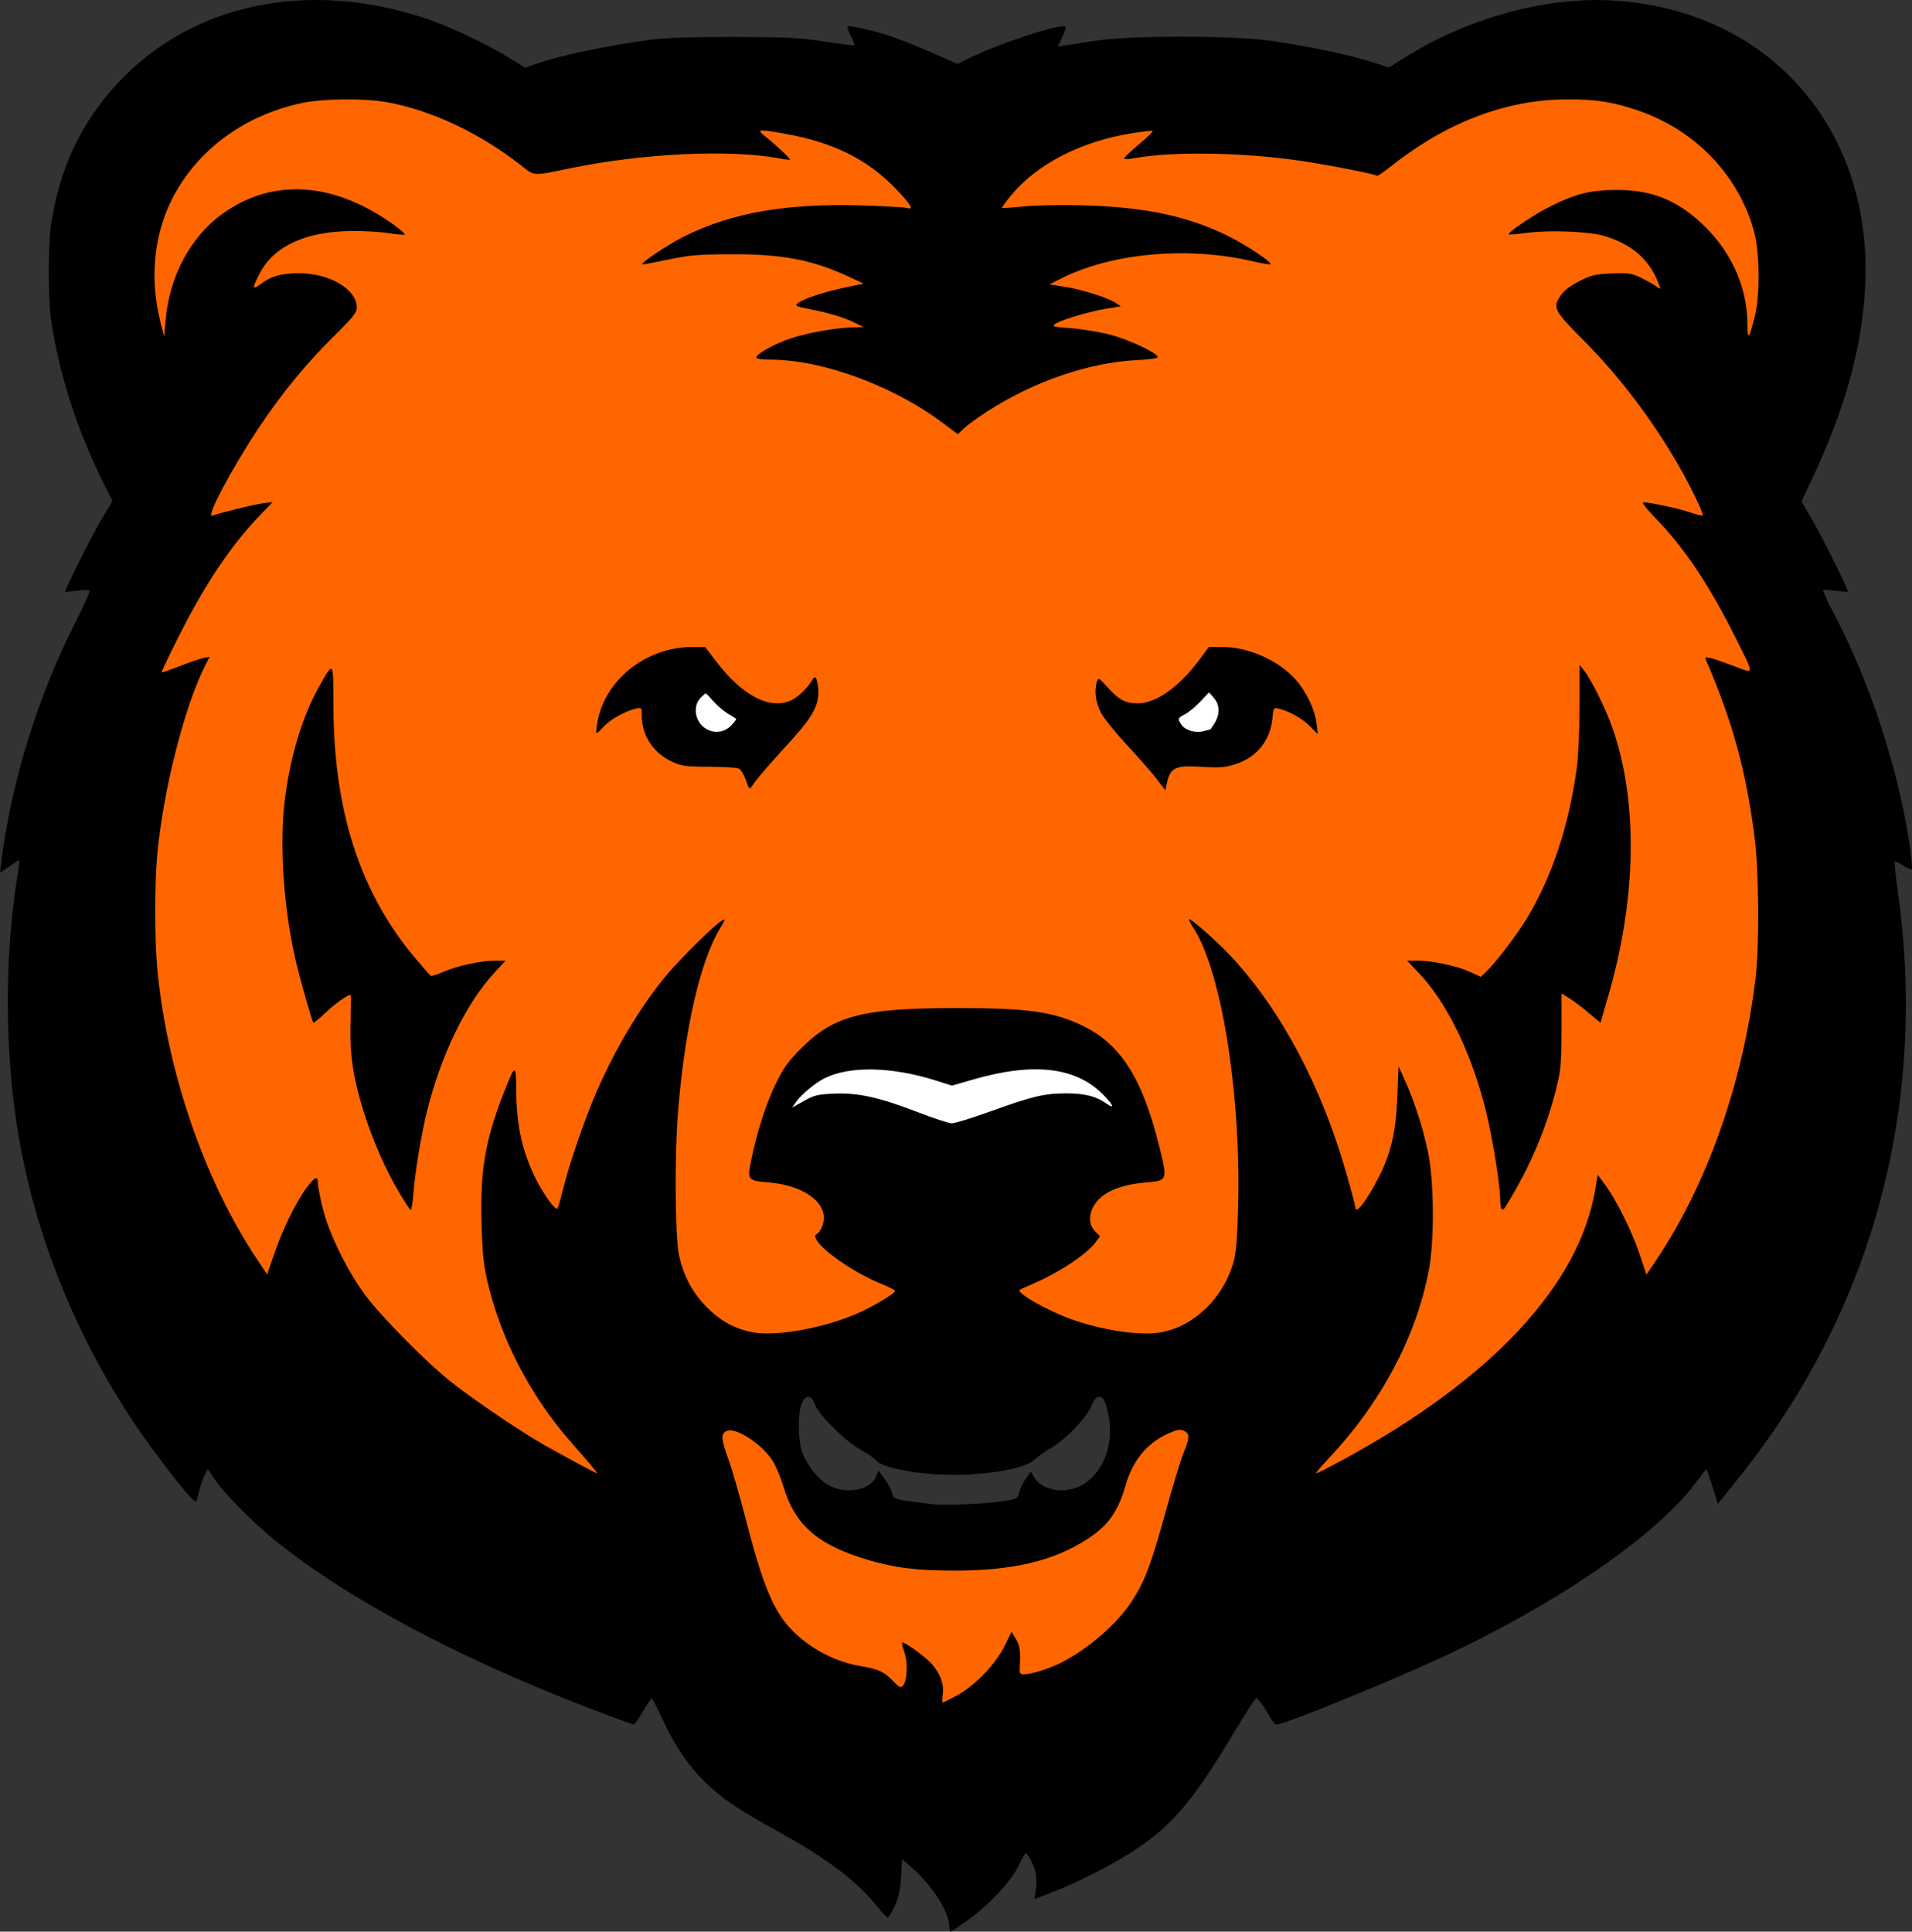 <?xml version="1.0" encoding="UTF-8"?>
<svg id="Layer_2" data-name="Layer 2" xmlns="http://www.w3.org/2000/svg" viewBox="0 0 951.13 960.85">
  <rect x="0" y="0" width="951.13" height="960.85" fill="#333333" stroke="none"/>
  <defs>
    <style>
      .cls-1 {
        fill: #f60;
      }

      .cls-2 {
        fill: #fff;
      }
    </style>
  </defs>
  <g id="svg2">
    <g id="g868">
      <path id="path854" class="cls-1" d="M149.38,27.43c-29.5.14-54.38,9.65-70.48,27.02-34.9,37.78-21.3,103.8,31.95,155.12-10.86,22.33-16.4,45.52-16.46,68.83.04,6.16.46,12.33,1.26,18.47-34.8,37.62-58.11,85.89-66.03,136.67-18.55,120.34,52.45,223.66,159.7,232.4,4.68,17.39,14.67,36.29,28.2,53.33,31.51,39.68,73.49,59.01,93.76,43.18,20.27-15.84,11.16-60.84-20.35-100.53-3.27-4.12-6.71-8.08-10.29-11.86,3.87-1.68,7.7-3.47,11.49-5.39,37.65,16.05,110,26.05,188.66,26.07,68.4-.02,132.67-7.6,173.14-20.41,3.93,2.23,7.9,4.33,11.92,6.3-30.84,38.11-40.09,80.69-20.98,96.66,19.75,16.47,62.33-1.52,95.1-40.19,9.21-10.88,17-22.68,22.75-34.48.91-.01,1.83-.03,2.74-.06,109.1-6.59,182.23-110.83,163.34-232.83-7.63-48.72-29.46-95.18-62.07-132.13,2.96-11.65,4.52-23.42,4.68-35.21-.13-23.9-6.03-47.66-17.5-70.49,46.23-50.28,55.82-110.81,23.15-146.15-38.04-40.95-119.97-34.58-185.22,14.41-62.36-24.73-134.86-37.92-208.94-38.01-74.33,0-147.09,13.19-209.67,38-1.66-1.45-3.35-2.87-5.06-4.28-35.03-27.57-77.45-43.83-115.92-44.44-.96-.02-1.92-.02-2.87-.02ZM583.62,702.27c-.54-.02-1.08-.02-1.64.02-15.77.89-34.82,23.08-45.55,53.06-1.49,4.17-2.79,8.41-3.88,12.64-19.83-4.29-42.25-6.55-65.08-6.56-19.61.02-38.96,1.69-56.64,4.91-.81-2.87-1.72-5.72-2.72-8.55-12.46-34.8-35.66-58.15-51.81-52.16-16.16,6-19.16,39.07-6.7,73.88.92,2.54,1.92,5.05,2.97,7.51-11.02,7.46-16.81,15.86-16.83,24.41,0,27.61,58.98,50,131.74,50s131.74-22.39,131.74-50c-.05-6.71-3.65-13.35-10.6-19.52,2.36-4.75,4.48-9.73,6.32-14.84,12.46-34.8,9.46-67.88-6.7-73.88-1.46-.54-3.01-.85-4.62-.92Z"/>
      <ellipse id="ellipse859" class="cls-2" cx="597.05" cy="356.34" rx="21.68" ry="9.96" transform="translate(-90.02 249.68) rotate(-22.01)"/>
      <ellipse id="path857" class="cls-2" cx="353.05" cy="356.34" rx="9.96" ry="21.68" transform="translate(-109.61 550.15) rotate(-67.99)"/>
      <ellipse id="path861" class="cls-2" cx="475.26" cy="550.01" rx="87.24" ry="29"/>
      <path id="path817" d="M472.27,958.48c0-7.04-7.95-19.85-17.73-28.58l-5.77-5.15-.53,8.8c-.4,6.64-1.19,10.22-3.19,14.55-1.47,3.16-3.03,5.75-3.48,5.75s-2.84-2.54-5.31-5.65c-9.95-12.52-24.69-23.63-49.49-37.32-20.06-11.07-27.61-16.2-36.11-24.53-8.44-8.29-15.27-18.42-21.4-31.78-2.45-5.35-4.73-9.72-5.06-9.72s-2.31,2.92-4.4,6.5c-2.09,3.58-4.08,6.5-4.42,6.5-1.07,0-26.08-9.5-40.12-15.23-57.81-23.62-105.73-50.02-138.01-76.03-11.59-9.34-25.87-23.81-30.73-31.15l-3.13-4.73-1.46,2.82c-.8,1.55-1.98,4.85-2.61,7.32-.63,2.47-1.36,5.11-1.62,5.86-.54,1.59-7.55-6.67-20.7-24.36-34.36-46.23-58.13-101.31-67.68-156.83-7-40.67-7.26-88.68-.72-129.42.73-4.54,1.15-8.25.93-8.25s-2.45,1.41-4.96,3.14l-4.56,3.14.72-5.89c4.7-38.59,18.18-82.15,36.63-118.36,4.33-8.51,7.55-15.77,7.15-16.14-.4-.37-3.2-.32-6.23.1-3.03.42-5.63.65-5.79.51-.59-.51,12.79-27.24,18.06-36.09l5.42-9.09-4.46-8.87c-13.05-25.97-22.61-55.88-26.19-81.95-1.43-10.41-1.43-35.83,0-45.96,4-28.39,15.41-52.4,34.27-72.14C96.51,1.6,153.15-10.08,211.27,8.98c11.67,3.83,30.72,12.79,41.72,19.63l8.22,5.11,5.28-1.85c12.34-4.34,34.36-8.99,57.78-12.21,6.2-.85,20.28-1.29,40.5-1.26,27.09.04,32.81.33,45.38,2.29,7.91,1.24,14.58,2.05,14.82,1.81s-.52-2.33-1.7-4.64c-1.18-2.31-1.92-4.41-1.65-4.68.71-.71,10.92,1.52,20.15,4.41,4.4,1.38,13.98,5.15,21.3,8.38l13.3,5.88,4.98-2.52c14.58-7.39,46.74-17.98,48.69-16.04.34.34-.39,2.69-1.63,5.23l-2.24,4.62,3.8-.56c2.09-.31,8.98-1.37,15.3-2.35,16.68-2.6,66.87-2.63,86-.04,17.26,2.33,38.97,6.83,50.61,10.49l9.11,2.86,7.89-4.95C729.87,9.12,768.34-1.53,801.3.2c78.13,4.12,130.68,63.38,126.5,142.65-1.59,30.27-9.97,60.51-26.45,95.57l-5.2,11.07,4.71,7.93c5.25,8.84,18.89,36.31,18.29,36.84-.21.19-2.86,0-5.88-.41-3.03-.41-5.83-.56-6.23-.33-.4.23,1.93,5.46,5.19,11.62,17.84,33.76,32.16,77.47,37.68,114.94.95,6.45,1.45,12.01,1.12,12.34s-2.33-.57-4.43-1.99c-2.1-1.43-3.96-2.19-4.13-1.69-.17.5.6,7.37,1.7,15.26,14.71,105.19-12.3,206.25-77.05,288.35-4.34,5.5-8.94,11.28-10.23,12.84l-2.34,2.84-2.68-8.59c-1.47-4.72-2.83-8.59-3.01-8.59s-2.62,3.07-5.41,6.83c-19.41,26.1-69.33,60.39-126.37,86.79-27.73,12.84-78.29,33.38-82.15,33.38-.65,0-2.22-1.91-3.48-4.25-1.26-2.34-3.21-5.36-4.33-6.71l-2.04-2.46-1.87,2.46c-1.03,1.36-5.79,8.99-10.59,16.96-19.08,31.72-29.48,44-47.34,55.89-12.53,8.35-31.62,17.9-47.11,23.58l-3.58,1.31.68-4.47c.37-2.46.37-6.15,0-8.2-.67-3.64-3.88-10.12-5.02-10.12-.31,0-1.88,2.75-3.47,6.12-3.66,7.71-14.61,19.47-25.26,27.13-4.39,3.16-8.28,5.75-8.63,5.75s-.64-1.07-.64-2.37ZM475.63,843.6c8.9-4.71,19.48-15.57,23.95-24.57l3.63-7.32,2.03,3.32c2.07,3.39,2.48,6.05,2.08,13.57-.21,3.89-.02,4.25,2.18,4.25,3.5,0,12.5-2.83,18.27-5.75,13.52-6.84,27.86-19.27,35.22-30.54,6.42-9.83,9.65-18.37,16.81-44.36,3.51-12.73,7.52-25.97,8.93-29.42,3.17-7.79,3.19-9.68.15-11.07-1.97-.9-3.4-.64-7.93,1.43-10.57,4.84-17.57,13.49-21.21,26.21-3.56,12.44-8.43,19.34-18.26,25.85-16.88,11.18-37.5,16.11-67.2,16.06-19.68-.03-31.66-1.73-46.5-6.57-21.96-7.16-32.51-16.87-37.93-34.89-1.42-4.71-3.86-10.59-5.44-13.07-5.44-8.58-18.81-17.18-23.12-14.88-2.75,1.47-2.54,4.19,1.08,14.06,1.7,4.64,5.73,18.62,8.94,31.06,6.2,24,10.53,36.24,16.06,45.44,7.67,12.74,23.88,23.41,39.73,26.14,10.03,1.73,12.54,2.86,17.32,7.79,3.16,3.25,3.65,3.45,4.85,2.01,2.06-2.48,2.4-11.35.63-16.45-.85-2.45-1.38-4.63-1.18-4.83.79-.79,11.22,6.67,14.67,10.5,4.36,4.85,6.29,10.16,5.58,15.41-.29,2.14-.29,3.88,0,3.88s3.28-1.46,6.65-3.25h0ZM498.39,746.79c7.58-1.14,7.63-1.17,8.72-4.81.6-2.01,2.14-5.08,3.41-6.8l2.32-3.14,1.63,2.83c3.86,6.73,15.73,8.55,24.03,3.69,11.41-6.69,16.47-22.47,12.14-37.9-1.33-4.75-2.02-5.81-3.75-5.81-1.58,0-2.61,1.19-4.04,4.69-2.35,5.71-13.07,16.79-20.07,20.75-2.75,1.55-6.37,4.12-8.05,5.69-4.04,3.81-16.76,6.66-33.45,7.51-19,.96-41.49-2.53-45.5-7.08-1.1-1.25-4.48-3.57-7.5-5.16-7.25-3.82-21.3-17.73-22.95-22.73-1.65-4.99-4.99-4.82-6.75.33-1.68,4.92-1.58,16.72.18,22.57,1.97,6.55,8.04,14.35,13.56,17.41,8.4,4.66,20.61,2.47,23.41-4.2l1.3-3.1,3.06,4.22c1.68,2.32,3.34,5.5,3.68,7.07.66,3.02,1.05,3.12,20.51,5.44,5.56.66,25.78-.2,34.12-1.46ZM294.14,728.94c-1.86-2.15-6.47-7.44-10.24-11.75-20.05-22.89-34.46-50.55-41.31-79.34-2.02-8.47-2.6-14.08-3.04-29-.77-26.19,1.81-41.59,10.78-64.56,6.05-15.49,6.42-15.56,6.48-1.2.08,16.66,3.04,29.85,9.7,43.26,3.78,7.61,9.78,15.88,10.74,14.82.41-.45,1.54-4.19,2.51-8.32,2.92-12.36,10.86-35.65,16.87-49.5,9.28-21.37,21.06-41.2,33.95-57.13,6.6-8.16,25.08-26.45,28.66-28.37,1.77-.95,1.66-.46-.9,3.7-10.02,16.35-17.82,50.41-21.13,92.3-1.66,21.01-1.39,61.07.48,70.06,2.21,10.62,6.73,19.15,14.03,26.45,6.89,6.89,14.02,10.75,22.87,12.38,11.56,2.13,35.05-2.07,51.55-9.22,8.03-3.48,19.11-10.1,19.09-11.4,0-.42-3.04-1.99-6.75-3.49-13.15-5.33-29.33-16.34-32.37-22.02-.86-1.61-.77-2.23.44-2.91.85-.47,2.06-2.43,2.69-4.35,3.39-10.26-8.39-19.62-26.61-21.16-10.81-.91-10.98-1.13-8.89-11.39,2.83-13.87,7.35-27.85,12.27-37.94,3.79-7.77,6.1-10.96,12.68-17.54,16.11-16.1,30.5-19.84,76.54-19.88,36.14-.03,48.96,1.77,63.7,8.97,18.41,8.99,29.13,25.73,37.38,58.38,4.68,18.53,4.71,18.46-6.36,19.4-9.08.77-15.84,2.79-20.75,6.19-6.96,4.82-9.1,13.45-4.48,18.07l2.5,2.5-2.23,3.01c-4.36,5.9-17.75,14.8-30.77,20.45-3.58,1.55-6.68,2.96-6.91,3.13-1.99,1.49,13.68,10.43,25.91,14.79,15.19,5.41,33.6,8.14,43.78,6.49,16.78-2.73,31.77-17.21,36.77-35.54,1.14-4.19,1.78-12.2,2.16-27.42,1.43-56.27-8.42-117.34-22.32-138.34-1.4-2.12-2.36-4.03-2.13-4.26.71-.71,14.94,11.91,21.59,19.17,24.62,26.84,44.25,63.92,56.59,106.9,2.5,8.73,4.55,16.47,4.55,17.2,0,4.13,5.9-3.51,11.86-15.37,5.95-11.83,8.31-22.14,9.01-39.3l.63-15.5,3.34,7.46c4.72,10.55,8.68,22.85,11.28,35.04,3.05,14.32,3.31,43.55.52,58.5-6.24,33.46-23.75,66.39-50.24,94.46-3.65,3.87-6.24,7.04-5.75,7.04s6.95-3.31,14.37-7.36c73.05-39.87,116.32-86.4,124.31-133.66l1.26-7.48,3.7,5c5.58,7.55,13.28,23.06,17.12,34.48l3.42,10.2,4.93-7.34c25.3-37.64,43.22-88.59,49.37-140.34,1.91-16.05,1.65-52.9-.49-69.73-4.21-33.18-10.94-57.67-24.36-88.67-.78-1.8,2.14-1.1,14,3.35,10.47,3.93,10.39,4.93,1.08-13.7-13.23-26.46-25.6-45-39.69-59.5-4.61-4.74-7.36-8.25-6.45-8.25,3.3,0,17.85,3.13,23.35,5.02,3.17,1.09,5.97,1.77,6.23,1.52.63-.63-5.87-14.22-11.51-24.04-13.41-23.38-29.6-44.78-47.54-62.84-15.12-15.22-15.73-16.42-11.46-22.76,1.44-2.15,4.78-4.67,9.06-6.85,5.98-3.05,7.88-3.5,16.12-3.87,8.47-.37,9.85-.17,14.69,2.17,2.94,1.42,6.37,3.34,7.62,4.26,2.25,1.65,2.27,1.64,1.29-.93-4.72-12.41-13.08-19.86-27.07-24.14-7.42-2.27-27.24-3.1-38.36-1.62-4.88.65-9.04,1.01-9.25.8-.88-.88,12.76-10.03,21.11-14.16,12.32-6.09,19.75-7.91,32.5-7.94,18.13-.04,31.26,5.51,44.52,18.83,13.03,13.09,20.44,30.23,20.51,47.47.03,8.7.83,8.06,3.59-2.91,2.83-11.26,2.61-32.74-.45-43.43-7.89-27.63-29.06-49.61-57.17-59.35-12.74-4.41-20.99-5.71-36-5.65-30.11.11-59.79,11.47-87.61,33.53-3.36,2.67-6.29,4.67-6.5,4.46-.83-.82-25.04-5.54-38.39-7.49-28.99-4.23-64.03-4.72-83.06-1.16-2.44.46-4.44.45-4.44-.01s3.38-3.66,7.52-7.11c4.14-3.45,7.11-6.41,6.61-6.58-.5-.17-5.19.39-10.43,1.23-25.48,4.1-47.35,15.44-60.19,31.19-2.52,3.1-4.44,5.77-4.27,5.95s5.03-.16,10.78-.75c5.92-.6,18.93-.83,29.97-.53,29.87.83,50.82,5.17,70.5,14.61,9.32,4.47,23.26,13.67,22.25,14.68-.25.25-4.23-.44-8.85-1.51-32.32-7.55-70.06-4.14-95.23,8.59l-5.83,2.95,7.65,1.19c8.56,1.33,21.26,5.32,25.25,7.94l2.63,1.72-7.43,1.24c-8.73,1.45-22.62,5.62-25.32,7.6-1.68,1.23-.81,1.46,7.68,2.06,5.27.37,13.92,1.78,19.23,3.12,9.25,2.35,23.43,8.89,24.19,11.15.24.71-3.36,1.27-10.43,1.63-23.95,1.22-51.13,10.53-74.29,25.46-4.67,3.01-9.9,6.81-11.61,8.44l-3.11,2.96-7.1-5.34c-25.03-18.83-60.19-31.75-86.43-31.77-3.93,0-6.75-.43-6.75-1.03,0-1.81,9.06-6.83,17.26-9.56,8.42-2.8,22.86-5.34,31.24-5.49l5-.09-6.29-3.02c-3.51-1.69-11.18-4.01-17.39-5.26-10.82-2.18-11.04-2.28-8.76-3.88,3.21-2.25,13.25-5.49,23.71-7.66l8.72-1.81-7.93-3.66c-17.9-8.26-32.79-11.07-58.07-10.97-16.45.07-20.67.43-31.47,2.7-6.86,1.44-12.59,2.49-12.75,2.33-.79-.79,13.35-10.17,21.22-14.07,23.48-11.64,50.57-16.33,88-15.22,11,.33,21.01.89,22.25,1.25,3.91,1.14,2.55-1.29-5.37-9.57-14.07-14.73-31.32-23.22-55.76-27.46-12.98-2.25-13.65-2.14-9.01,1.54,5.15,4.08,12.58,11.06,12.19,11.45-.17.17-2.56-.11-5.31-.63-24.44-4.57-67.65-2.56-103.5,4.81-19.7,4.05-17.93,4.16-25.15-1.46-20.84-16.2-44.77-27.43-66.85-31.36-10.97-1.95-31.69-1.73-41.98.46-28.93,6.14-52.54,23.68-64.78,48.14-9.08,18.13-11.02,39.9-5.48,61.41l1.7,6.59.77-8.5c1.98-21.72,12.55-41.32,28.39-52.62,25.23-18.01,55.66-15.84,85.85,6.12,3.02,2.2,5.06,4.15,4.53,4.33-.53.18-4.1-.16-7.93-.75-3.82-.59-11.5-1.08-17.06-1.08-23.44,0-39.56,7.16-46.83,20.81-4.09,7.67-4.02,8.93.31,5.63,5.15-3.93,10.07-5.34,18.78-5.39,15.41-.09,29.06,7.94,29.06,17.09,0,2.47-1.97,4.91-11.6,14.42-13.73,13.54-25.79,28.26-37.24,45.45-13.55,20.36-26.56,45.01-23.04,43.65,3.74-1.44,20.49-5.55,25.04-6.15l5-.66-6.12,6.33c-14.34,14.82-27.4,34.24-40.48,60.19-4.95,9.83-8.85,18.01-8.67,18.2.18.18,4.14-1.18,8.8-3.02s9.96-3.66,11.78-4.04l3.31-.69-2.44,4.84c-10.22,20.3-20.73,61.95-23.67,93.84-1.3,14.11-1.3,41.89,0,56,4.7,50.94,23.38,105.56,49.52,144.79l5.19,7.79,3.72-10.79c4.21-12.2,11.04-26.02,16.18-32.75,4.01-5.26,5.37-5.68,5.37-1.66,0,1.58,1.12,7.32,2.49,12.75,3.15,12.48,12.14,30.69,21.17,42.88,7.79,10.52,30.15,33.15,42.34,42.85,9.33,7.43,29.98,21.6,42.5,29.15,7.32,4.42,29.48,16.44,30.38,16.48.21,0-1.14-1.74-3-3.9h0ZM198.42,592.93c-10.49-17.72-19.5-41.94-22.68-60.95-1.17-6.99-1.57-14.08-1.32-23.56.19-7.46.21-13.56.05-13.56-1.63,0-7.74,4.33-12.43,8.8-3.18,3.04-5.97,5.34-6.18,5.11-.63-.65-6.33-20.66-8.55-30.02-6.13-25.81-8.39-57.85-5.67-80.39,2.63-21.83,8.78-42.22,17.18-57,7.24-12.73,6.96-13.11,7.03,9.75.16,52.39,13.34,93.02,40.71,125.52,3.83,4.55,7.31,8.48,7.73,8.74.42.26,3.24-.62,6.26-1.95,6.66-2.94,18.79-5.56,25.79-5.56h5.15l-5.47,5.91c-14.18,15.31-26.66,40.96-33.62,69.09-2.82,11.39-5.84,29.52-6.7,40.25-.39,4.81-.99,8.75-1.35,8.75s-3.02-4.02-5.93-8.92h0ZM746.93,601.18c-.37-.37-.67-2.5-.67-4.75,0-6.78-3.79-30.32-6.92-43.08-7.21-29.41-19.42-54.58-33.82-69.67l-5.56-5.83h5.06c7.44,0,19.63,2.58,26,5.49l5.57,2.55,2.44-2.27c4.61-4.28,15.35-18.27,20.35-26.51,12.53-20.65,21.1-46.41,25.03-75.26.71-5.23,1.31-18.86,1.32-30.31l.03-20.81,2.26,2.81c3.52,4.38,10.73,18.93,14.04,28.36,12.95,36.89,12.1,85.56-2.35,134.67-1.9,6.45-3.45,11.89-3.45,12.07s-2.59-1.89-5.75-4.61c-3.16-2.72-7.55-6.06-9.75-7.42l-4-2.48-.03,18.6c-.03,16.83-.29,19.62-2.73,29.33-4.62,18.38-11.96,36.08-21.98,53.02-4.31,7.29-4.12,7.06-5.1,6.08ZM371.01,388.02c-.96-2.72-2.54-5.32-3.5-5.76-.96-.44-7.6-.83-14.75-.86-11.5-.05-13.61-.33-18.29-2.44-9.39-4.24-15.21-13.04-15.21-23,0-4.01-.09-4.13-2.75-3.54-5.35,1.19-13.15,5.55-16.24,9.07-1.72,1.96-3.33,3.37-3.57,3.12-.24-.24.01-2.88.57-5.86,3.88-20.81,24.33-36.86,47.01-36.9h6.51s5.33,6.98,5.33,6.98c13.31,17.45,27.01,24.49,37.74,19.4,3.28-1.56,8.17-6.36,10.25-10.07,1.44-2.57,2.38-1.11,2.92,4.56.72,7.45-2.76,13.98-13.92,26.13-10.68,11.63-16.68,18.59-18.84,21.85-1.48,2.22-1.53,2.18-3.25-2.7h0ZM363.76,360.86c1.58-1.64,2.67-3.14,2.44-3.33s-2.07-1.32-4.08-2.53c-2.01-1.21-5.31-4.03-7.33-6.27l-3.68-4.07-2.42,2.27c-3.64,3.42-3.4,10.09.51,14,4.19,4.19,10.52,4.16,14.57-.07h0ZM575.63,387.75c-2.25-2.97-8.81-10.46-14.58-16.66-5.77-6.2-11.72-13.53-13.23-16.3-2.77-5.08-3.59-11.15-2.14-15.71.69-2.16.95-2.02,5.28,2.79,5.65,6.29,8.85,7.98,15.05,7.98,9.22,0,20.73-8.26,31.14-22.36l4.16-5.64h6.86c12.68,0,27.27,6.39,35.98,15.76,5.4,5.81,9.94,15.19,10.78,22.26l.63,5.29-3.95-3.95c-3.86-3.86-10.24-7.45-15.48-8.71-2.54-.61-2.63-.46-3.19,5.01-1.17,11.36-8.23,19.69-19.44,22.95-4.43,1.29-7.78,1.49-15.88.95-13.13-.88-15.57.37-17.31,8.84l-.6,2.9-4.09-5.4ZM602.02,362.85c.15,0,1.16-1.46,2.25-3.25,2.69-4.42,2.54-9-.42-12.43l-2.41-2.8-4.34,4.62c-2.39,2.54-5.81,5.36-7.59,6.27-3.7,1.88-3.84,2.31-1.71,5.36,1.93,2.75,7.01,4.18,10.95,3.08,1.65-.46,3.12-.84,3.26-.84ZM492.75,552.83c20.68-7.5,26.76-8.94,37.64-8.96,9.11-.02,14.91,1.45,19.94,5.03,4.48,3.19,3.5.67-1.81-4.64-13.54-13.54-34.5-15.92-64.36-7.3l-10.61,3.06-7.97-2.52c-22.13-6.99-43.12-7.38-55.62-1.04-4.5,2.28-11.21,7.87-13.78,11.48l-2.17,3.05,5.83-3.29c5.18-2.93,6.87-3.34,15.14-3.7,11.79-.52,22.44,1.85,41.78,9.3,7.7,2.96,15.21,5.42,16.68,5.46,1.47.04,10.16-2.64,19.3-5.95h0Z"/>
    </g>
  </g>
</svg>